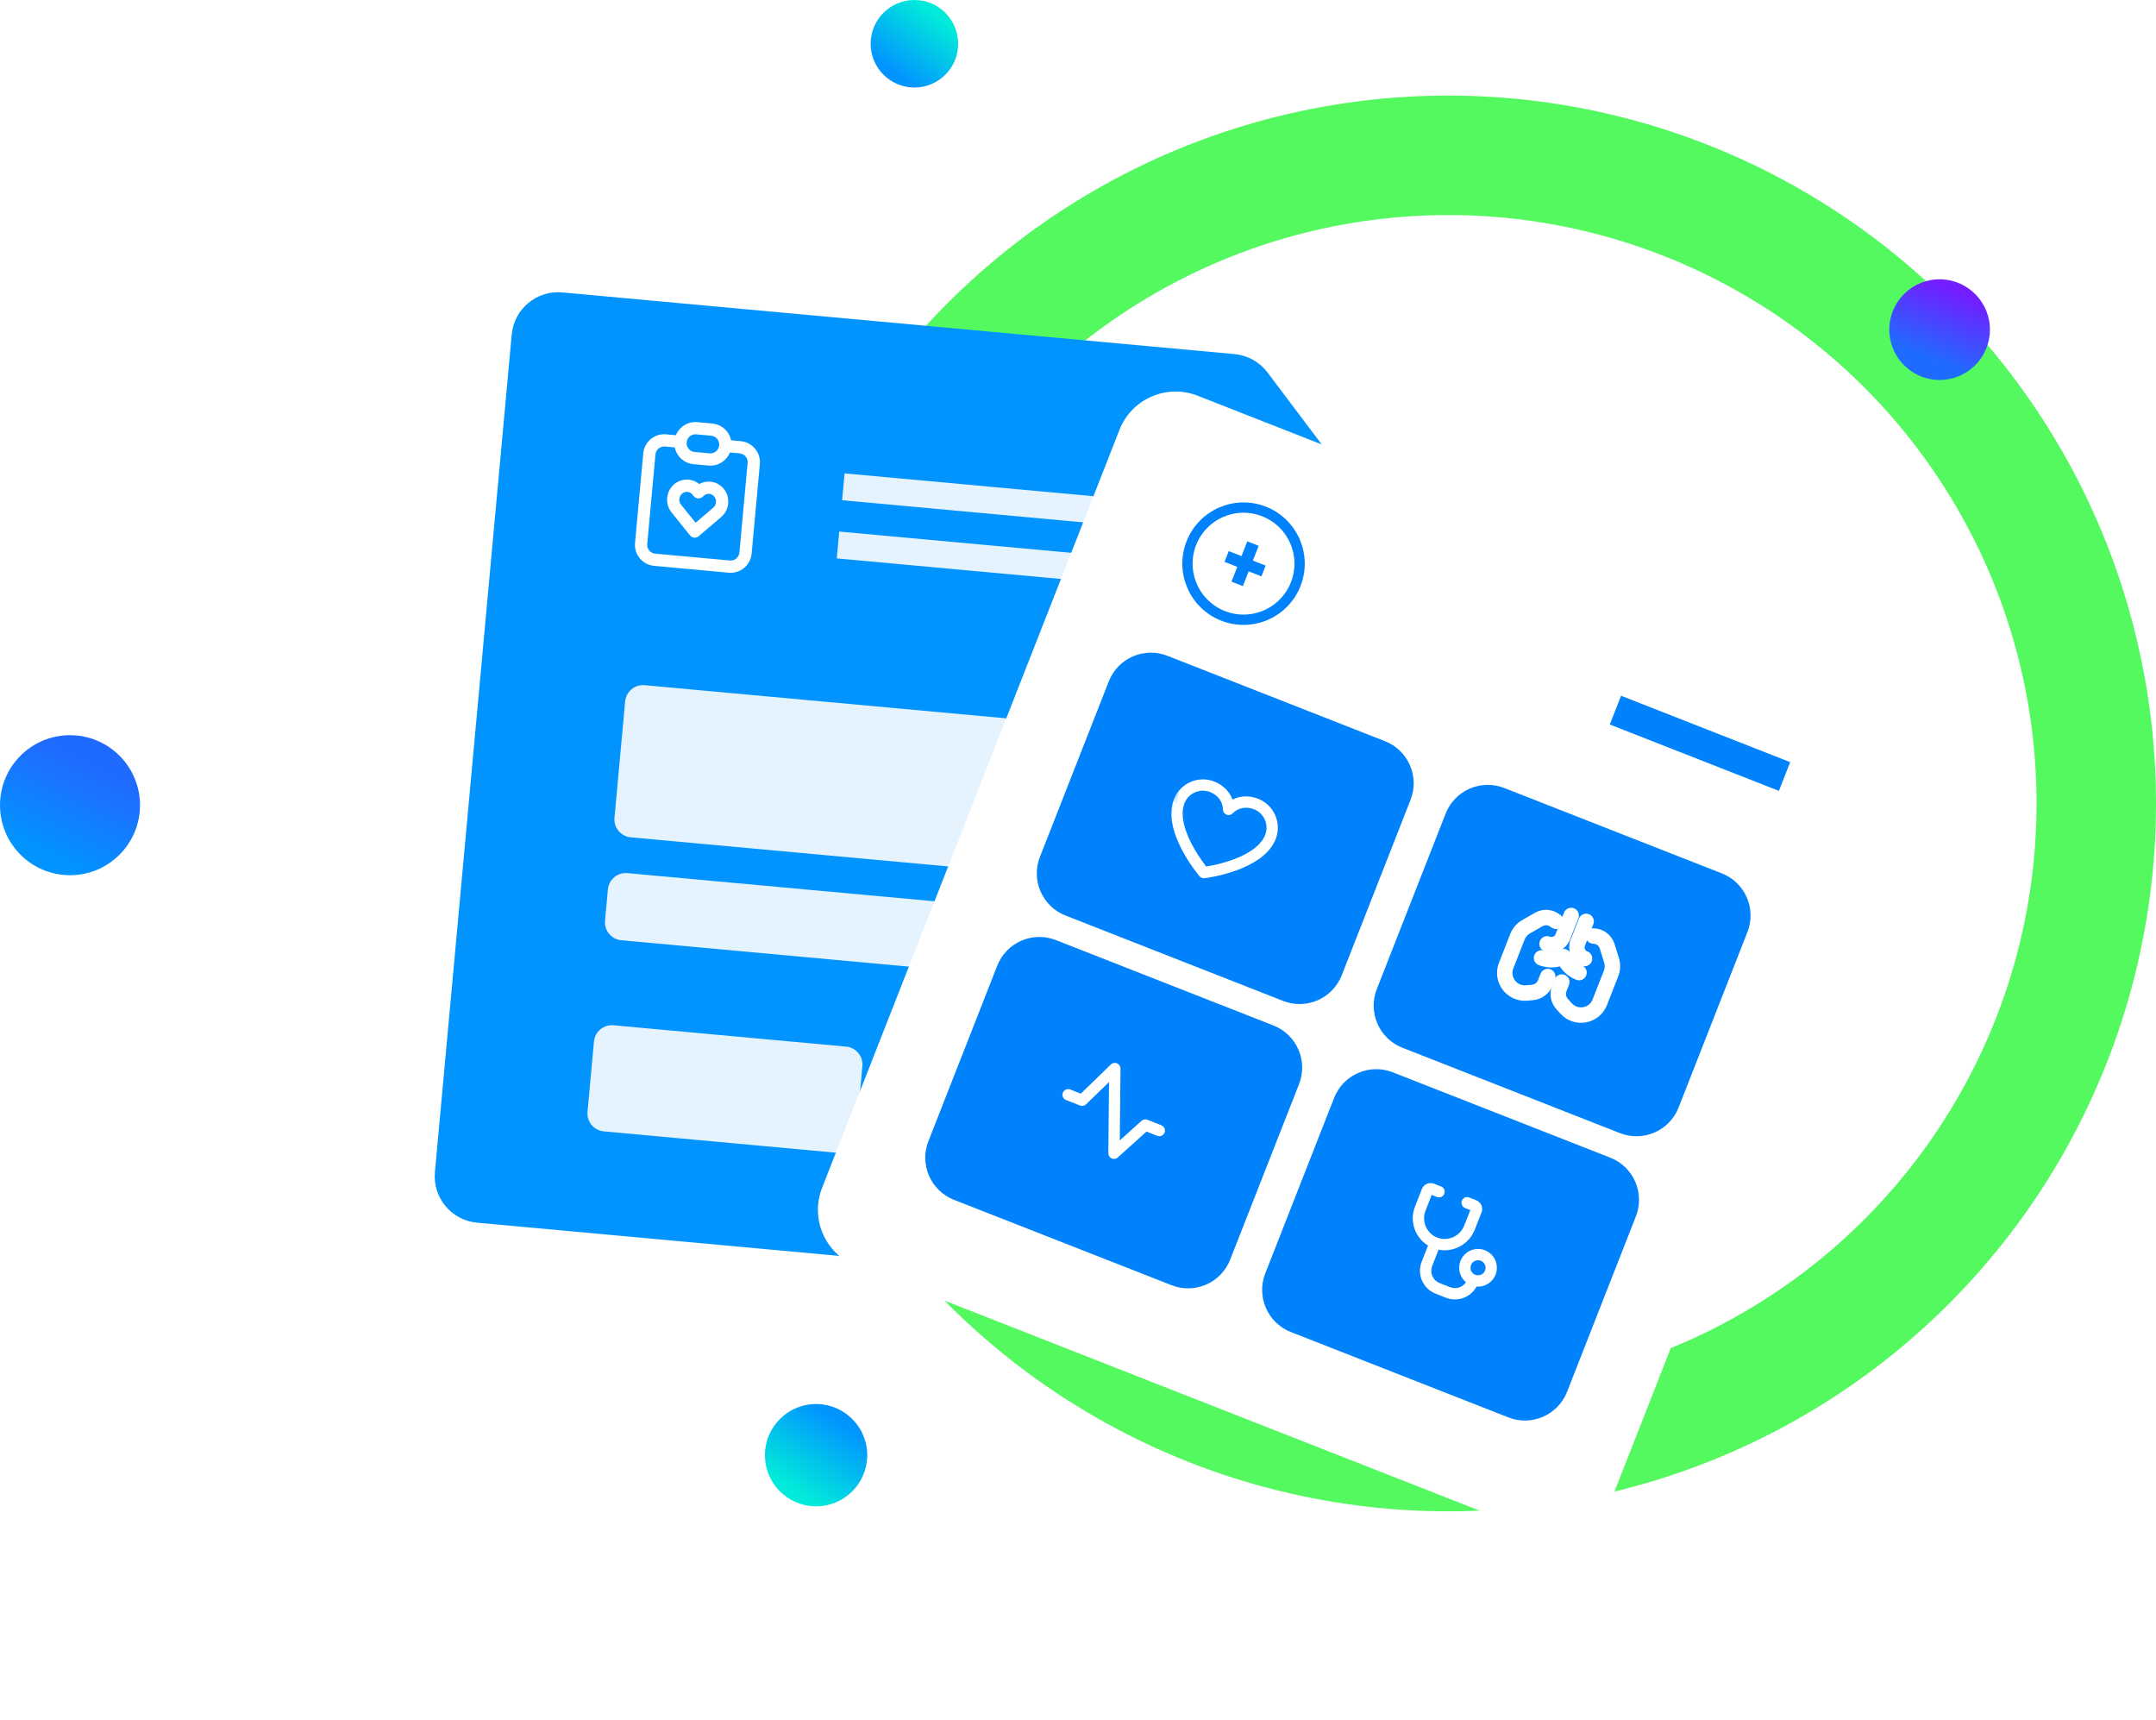 <svg width="361" height="288" viewBox="0 0 361 288" fill="none" xmlns="http://www.w3.org/2000/svg">
<circle cx="242.5" cy="134.5" r="108.5" stroke="#53F95F" stroke-width="20"/>
<circle cx="324.767" cy="55.181" r="8.425" transform="rotate(175.723 324.767 55.181)" fill="url(#paint0_linear_25_397)"/>
<circle cx="136.646" cy="243.602" r="8.564" transform="rotate(175.723 136.646 243.602)" fill="url(#paint1_linear_25_397)"/>
<circle cx="11.721" cy="134.793" r="11.721" fill="url(#paint2_linear_25_397)"/>
<circle cx="153.107" cy="7.326" r="7.326" fill="url(#paint3_linear_25_397)"/>
<g filter="url(#filter0_d_25_397)">
<path d="M196.678 196.22L70.874 184.682C66.587 184.289 63.43 180.495 63.823 176.208L76.683 36.004C77.076 31.716 80.87 28.56 85.157 28.953L148.059 34.722L183.542 37.977L197.713 39.276C199.903 39.477 201.904 40.593 203.228 42.348L215.137 58.156C216.303 59.703 216.851 61.629 216.674 63.558L215.167 79.985L211.582 119.068L205.153 189.17C204.76 193.457 200.965 196.614 196.678 196.22Z" fill="#0194FF"/>
<path d="M187.847 64.33L132.414 59.246L132.001 63.741L187.435 68.825L187.847 64.33Z" fill="#E5F3FF"/>
<path d="M176.467 73.106L131.521 68.984L131.108 73.479L176.054 77.601L176.467 73.106Z" fill="#E5F3FF"/>
<path d="M104.949 53.957L102.452 53.728C101.79 53.667 101.13 53.872 100.619 54.298C100.108 54.723 99.787 55.334 99.726 55.996L98.352 70.978C98.291 71.641 98.496 72.3 98.921 72.811C99.347 73.322 99.957 73.644 100.62 73.704L113.105 74.85C113.767 74.91 114.426 74.705 114.937 74.28C115.449 73.855 115.77 73.244 115.831 72.582L117.205 57.599C117.266 56.937 117.061 56.278 116.635 55.767C116.21 55.255 115.599 54.934 114.937 54.873L112.44 54.644" stroke="white" stroke-width="2.054" stroke-linecap="round" stroke-linejoin="round"/>
<path d="M104.948 53.958C105.009 53.295 105.33 52.684 105.842 52.259C106.353 51.834 107.012 51.629 107.674 51.69L110.171 51.919C110.834 51.98 111.445 52.301 111.87 52.812C112.295 53.323 112.5 53.983 112.439 54.645C112.379 55.307 112.057 55.918 111.546 56.343C111.035 56.769 110.376 56.974 109.713 56.913L107.216 56.684C106.554 56.623 105.943 56.302 105.518 55.79C105.092 55.279 104.888 54.62 104.948 53.958Z" stroke="white" stroke-width="2.054" stroke-linecap="round" stroke-linejoin="round"/>
<path d="M107.34 68.97L111.092 65.77C111.557 65.367 111.847 64.8 111.904 64.187C111.96 63.575 111.777 62.964 111.393 62.484C111.206 62.249 110.974 62.055 110.71 61.913C110.446 61.771 110.156 61.684 109.858 61.656C109.559 61.629 109.258 61.662 108.973 61.754C108.687 61.846 108.424 61.994 108.197 62.191L107.947 62.404L107.74 62.147C107.553 61.913 107.321 61.719 107.057 61.577C106.793 61.435 106.503 61.347 106.205 61.32C105.906 61.293 105.605 61.326 105.32 61.418C105.034 61.509 104.771 61.658 104.544 61.854C104.079 62.257 103.788 62.824 103.732 63.437C103.675 64.049 103.859 64.66 104.243 65.14L107.338 68.981L107.34 68.97Z" stroke="white" stroke-width="2.054" stroke-linecap="round" stroke-linejoin="round"/>
<path d="M185.841 102.671L98.946 94.701C97.291 94.55 95.826 95.768 95.675 97.423L93.888 116.9C93.737 118.555 94.955 120.019 96.61 120.171L183.505 128.141C185.16 128.293 186.625 127.074 186.777 125.419L188.563 105.943C188.715 104.288 187.496 102.823 185.841 102.671Z" fill="#E5F3FF"/>
<path d="M182.956 134.134L96.06 126.164C94.405 126.012 92.941 127.231 92.789 128.885L92.308 134.129C92.156 135.784 93.375 137.249 95.03 137.4L181.925 145.37C183.58 145.522 185.045 144.304 185.196 142.649L185.677 137.405C185.829 135.75 184.611 134.286 182.956 134.134Z" fill="#E5F3FF"/>
<path d="M132.677 155.207L93.724 151.634C92.069 151.482 90.605 152.701 90.453 154.356L89.373 166.125C89.222 167.78 90.44 169.245 92.095 169.396L131.048 172.969C132.703 173.121 134.168 171.902 134.319 170.248L135.399 158.478C135.551 156.823 134.332 155.359 132.677 155.207Z" fill="#E5F3FF"/>
<path d="M180.62 159.604L143.624 156.21C141.969 156.059 140.505 157.277 140.353 158.932L140.137 161.29C139.985 162.945 141.204 164.409 142.858 164.561L179.854 167.954C181.509 168.106 182.973 166.888 183.125 165.233L183.341 162.875C183.493 161.22 182.274 159.755 180.62 159.604Z" fill="#E5F3FF"/>
<path d="M134.364 191.926L247.825 236.451C253.017 238.489 258.878 235.932 260.915 230.74L285.811 167.3L300.103 130.879L305.824 116.3C306.742 113.964 306.755 111.369 305.864 109.023L299.451 92.151C298.439 89.489 296.351 87.378 293.7 86.338L281.33 81.483L248.264 68.507L191.533 46.245C186.342 44.207 180.481 46.764 178.444 51.956L128.652 178.837C126.615 184.028 129.172 189.889 134.364 191.926Z" fill="white"/>
<path d="M263.894 99.822L287.396 109.044" stroke="#0082FC" stroke-width="5.169" stroke-linecap="square"/>
<path d="M222.899 104.077L186.47 89.783C182.576 88.255 178.181 90.173 176.653 94.067L165.126 123.445C163.598 127.339 165.516 131.734 169.41 133.262L205.838 147.556C209.732 149.084 214.128 147.166 215.656 143.272L227.183 113.894C228.711 110 226.793 105.605 222.899 104.077Z" fill="#0082FC"/>
<mask id="mask0_25_397" style="mask-type:luminance" maskUnits="userSpaceOnUse" x="183" y="105" width="27" height="27">
<path d="M209.244 112.958L190.442 105.58L183.065 124.382L201.866 131.76L209.244 112.958Z" fill="white"/>
</mask>
<g mask="url(#mask0_25_397)">
<path d="M201.659 113.711C200.184 113.132 198.646 113.201 197.366 113.854C196.872 112.505 195.791 111.408 194.315 110.829C193.029 110.327 191.597 110.355 190.331 110.907C189.066 111.459 188.072 112.49 187.566 113.775C185.481 119.088 191.587 126.382 191.847 126.69C191.948 126.81 192.078 126.902 192.224 126.96C192.369 127.017 192.527 127.037 192.683 127.018C193.083 126.969 202.52 125.773 204.605 120.461C205.108 119.175 205.08 117.742 204.528 116.477C203.975 115.212 202.944 114.217 201.659 113.711ZM197.154 124.009C195.79 124.475 194.39 124.827 192.968 125.061C192.085 123.923 191.298 122.712 190.616 121.443C189.56 119.453 188.481 116.627 189.328 114.466C189.649 113.648 190.282 112.991 191.088 112.64C191.893 112.288 192.805 112.271 193.623 112.592C194.931 113.105 195.754 114.225 195.773 115.515C195.775 115.703 195.834 115.886 195.941 116.041C196.048 116.196 196.198 116.315 196.373 116.384C196.548 116.452 196.74 116.467 196.924 116.427C197.107 116.386 197.275 116.292 197.404 116.156C198.295 115.222 199.661 114.961 200.968 115.474C201.786 115.795 202.443 116.428 202.795 117.233C203.146 118.039 203.163 118.951 202.842 119.769C201.994 121.93 199.281 123.268 197.154 124.009Z" fill="white"/>
</g>
<path d="M204.225 151.669L167.797 137.375C163.903 135.847 159.508 137.765 157.98 141.659L146.452 171.037C144.924 174.931 146.843 179.326 150.736 180.854L187.165 195.148C191.059 196.676 195.454 194.758 196.982 190.864L208.509 161.486C210.037 157.592 208.119 153.197 204.225 151.669Z" fill="#0082FC"/>
<path d="M279.305 126.209L242.877 111.915C238.983 110.387 234.587 112.305 233.059 116.199L221.532 145.577C220.004 149.471 221.922 153.866 225.816 155.394L262.244 169.688C266.138 171.216 270.534 169.298 272.062 165.404L283.589 136.026C285.117 132.132 283.199 127.737 279.305 126.209Z" fill="#0082FC"/>
<path d="M260.63 173.801L224.202 159.507C220.308 157.979 215.912 159.897 214.384 163.791L202.857 193.169C201.329 197.063 203.247 201.458 207.141 202.986L243.57 217.28C247.464 218.808 251.859 216.89 253.387 212.996L264.914 183.618C266.442 179.724 264.524 175.329 260.63 173.801Z" fill="#0082FC"/>
<mask id="mask1_25_397" style="mask-type:luminance" maskUnits="userSpaceOnUse" x="220" y="175" width="27" height="27">
<path d="M246.976 182.681L228.174 175.304L220.797 194.106L239.598 201.483L246.976 182.681Z" fill="white"/>
</mask>
<g mask="url(#mask1_25_397)">
<path d="M241.421 193.384C241.633 192.843 241.692 192.254 241.591 191.681C241.49 191.11 241.233 190.577 240.848 190.141C240.464 189.705 239.966 189.385 239.411 189.214C238.855 189.043 238.263 189.029 237.7 189.173C237.138 189.317 236.625 189.614 236.22 190.031C235.815 190.447 235.533 190.967 235.405 191.534C235.277 192.101 235.307 192.692 235.494 193.242C235.68 193.793 236.015 194.281 236.461 194.653C236.182 195.073 235.766 195.384 235.285 195.536C234.804 195.687 234.285 195.669 233.816 195.485L232.054 194.793C231.508 194.58 231.07 194.158 230.835 193.621C230.601 193.084 230.589 192.475 230.804 191.93L231.873 189.205C234.37 189.695 236.968 188.316 237.937 185.845L239.066 182.968C239.142 182.775 239.179 182.569 239.175 182.362C239.171 182.155 239.127 181.95 239.044 181.76C238.961 181.57 238.842 181.399 238.692 181.255C238.543 181.111 238.367 180.999 238.174 180.923L236.999 180.461C236.765 180.37 236.504 180.375 236.274 180.475C236.044 180.575 235.863 180.763 235.772 180.997C235.68 181.231 235.685 181.491 235.785 181.722C235.886 181.951 236.073 182.132 236.307 182.224L237.188 182.57L236.175 185.153C235.472 186.945 233.462 187.862 231.695 187.194C231.264 187.033 230.871 186.786 230.537 186.47C230.202 186.155 229.934 185.776 229.747 185.356C229.56 184.936 229.459 184.483 229.449 184.023C229.439 183.563 229.52 183.106 229.688 182.678L230.726 180.034L231.607 180.38C231.84 180.472 232.101 180.467 232.332 180.366C232.561 180.266 232.742 180.078 232.834 179.845C232.926 179.61 232.921 179.35 232.82 179.12C232.72 178.889 232.532 178.709 232.298 178.617L231.124 178.156C230.733 178.003 230.3 178.011 229.916 178.179C229.532 178.346 229.231 178.659 229.078 179.049L227.925 181.986C227.465 183.158 227.432 184.454 227.832 185.648C228.231 186.841 229.037 187.857 230.11 188.516L229.041 191.238C228.645 192.251 228.667 193.38 229.102 194.377C229.537 195.374 230.35 196.157 231.362 196.556L233.124 197.248C234.058 197.612 235.092 197.624 236.033 197.279C236.973 196.935 237.755 196.258 238.233 195.377C238.907 195.43 239.581 195.265 240.155 194.906C240.728 194.547 241.172 194.013 241.421 193.384ZM238.022 193.406C237.789 193.315 237.589 193.157 237.447 192.952C237.304 192.747 237.225 192.505 237.221 192.255C237.216 192.005 237.286 191.76 237.42 191.549C237.555 191.339 237.749 191.174 237.978 191.074C238.207 190.974 238.46 190.944 238.706 190.989C238.952 191.033 239.179 191.149 239.358 191.322C239.538 191.495 239.663 191.718 239.716 191.962C239.769 192.206 239.749 192.459 239.658 192.692C239.536 193.004 239.294 193.254 238.988 193.388C238.681 193.522 238.333 193.528 238.022 193.406Z" fill="white"/>
</g>
<path d="M195.788 83.097C200.615 84.991 206.062 82.613 207.956 77.787C209.85 72.961 207.472 67.513 202.646 65.62C197.82 63.726 192.372 66.103 190.479 70.929C188.585 75.756 190.962 81.203 195.788 83.097Z" stroke="#0082FC" stroke-width="1.723"/>
<path d="M202.921 74.684L202.215 76.484L200.076 75.644L199.106 78.118L197.201 77.37L198.171 74.897L196.032 74.057L196.738 72.258L198.877 73.097L199.848 70.624L201.753 71.372L200.782 73.845L202.921 74.684Z" fill="#0082FC"/>
<mask id="mask2_25_397" style="mask-type:luminance" maskUnits="userSpaceOnUse" x="164" y="153" width="27" height="27">
<path d="M190.57 160.549L171.769 153.171L164.391 171.973L183.193 179.35L190.57 160.549Z" fill="white"/>
</mask>
<g mask="url(#mask2_25_397)">
<path d="M186.001 169.604C185.909 169.838 185.729 170.025 185.498 170.126C185.268 170.226 185.008 170.231 184.774 170.139L182.969 169.431L178.16 173.762C178.029 173.88 177.868 173.959 177.695 173.99C177.522 174.021 177.344 174.004 177.181 173.94L177.136 173.922C176.969 173.847 176.827 173.724 176.728 173.569C176.629 173.414 176.578 173.233 176.58 173.05L176.696 161.134L172.851 164.868C172.721 164.994 172.557 165.08 172.379 165.115C172.201 165.15 172.016 165.134 171.848 165.067L169.497 164.145C169.264 164.053 169.076 163.872 168.976 163.643C168.875 163.412 168.87 163.152 168.962 162.918C169.054 162.684 169.235 162.496 169.465 162.396C169.695 162.296 169.955 162.291 170.189 162.382L171.972 163.082L177.009 158.193C177.143 158.064 177.313 157.976 177.497 157.943C177.68 157.909 177.87 157.93 178.041 158.004C178.213 158.078 178.359 158.201 178.461 158.357C178.563 158.513 178.616 158.696 178.615 158.883L178.496 170.91L182.137 167.63C182.268 167.513 182.428 167.435 182.601 167.404C182.774 167.373 182.952 167.39 183.115 167.454L185.466 168.376C185.699 168.468 185.887 168.649 185.987 168.88C186.088 169.109 186.093 169.37 186.001 169.604Z" fill="white"/>
</g>
<path d="M255.168 137.846L256.583 134.241" stroke="white" stroke-width="2.585" stroke-linecap="round" stroke-linejoin="round"/>
<path d="M254.075 133.257L252.66 136.863C252.253 137.901 251.08 138.413 250.041 138.005" stroke="white" stroke-width="2.585" stroke-linecap="round" stroke-linejoin="round"/>
<path d="M256.311 140.465C255.272 140.058 254.761 138.884 255.168 137.846" stroke="white" stroke-width="2.585" stroke-linecap="round" stroke-linejoin="round"/>
<path d="M255.388 142.817C254.139 142.326 253.243 141.339 252.807 140.174" stroke="white" stroke-width="2.585" stroke-linecap="round" stroke-linejoin="round"/>
<path d="M249.118 140.356C250.368 140.846 251.695 140.731 252.807 140.173" stroke="white" stroke-width="2.585" stroke-linecap="round" stroke-linejoin="round"/>
<path d="M252.508 144.396L252.087 145.468C251.738 146.358 251.922 147.369 252.562 148.08L253.226 148.816C254.901 150.676 257.948 150.123 258.862 147.794L260.752 142.977C261.031 142.265 261.06 141.48 260.832 140.75L260.121 138.458C259.767 137.315 258.79 136.719 257.793 136.688" stroke="white" stroke-width="2.585" stroke-linecap="round" stroke-linejoin="round"/>
<path d="M250.156 143.473L249.736 144.545C249.386 145.435 248.564 146.051 247.611 146.137L246.624 146.226C244.131 146.45 242.273 143.973 243.187 141.642L245.076 136.826C245.356 136.115 245.869 135.519 246.533 135.138L248.612 133.942C249.65 133.345 250.771 133.573 251.523 134.228" stroke="white" stroke-width="2.585" stroke-linecap="round" stroke-linejoin="round"/>
</g>
<defs>
<filter id="filter0_d_25_397" x="42.79" y="18.92" width="302.732" height="268.232" filterUnits="userSpaceOnUse" color-interpolation-filters="sRGB">
<feFlood flood-opacity="0" result="BackgroundImageFix"/>
<feColorMatrix in="SourceAlpha" type="matrix" values="0 0 0 0 0 0 0 0 0 0 0 0 0 0 0 0 0 0 127 0" result="hardAlpha"/>
<feOffset dx="9" dy="20"/>
<feGaussianBlur stdDeviation="15"/>
<feComposite in2="hardAlpha" operator="out"/>
<feColorMatrix type="matrix" values="0 0 0 0 0 0 0 0 0 0 0 0 0 0 0 0 0 0 0.25 0"/>
<feBlend mode="normal" in2="BackgroundImageFix" result="effect1_dropShadow_25_397"/>
<feBlend mode="normal" in="SourceGraphic" in2="effect1_dropShadow_25_397" result="shape"/>
</filter>
<linearGradient id="paint0_linear_25_397" x1="318.577" y1="59.891" x2="323.993" y2="49.062" gradientUnits="userSpaceOnUse">
<stop stop-color="#721EFF"/>
<stop offset="1" stop-color="#206BFF"/>
<stop offset="1" stop-color="#206BFF"/>
</linearGradient>
<linearGradient id="paint1_linear_25_397" x1="130.896" y1="247.991" x2="139.403" y2="237.051" gradientUnits="userSpaceOnUse">
<stop stop-color="#0194FF"/>
<stop offset="1" stop-color="#01EADA"/>
</linearGradient>
<linearGradient id="paint2_linear_25_397" x1="3.109" y1="141.345" x2="10.644" y2="126.279" gradientUnits="userSpaceOnUse">
<stop stop-color="#0194FF"/>
<stop offset="1" stop-color="#206BFF"/>
<stop offset="1" stop-color="#206BFF"/>
</linearGradient>
<linearGradient id="paint3_linear_25_397" x1="148.188" y1="11.08" x2="155.465" y2="1.722" gradientUnits="userSpaceOnUse">
<stop stop-color="#0194FF"/>
<stop offset="1" stop-color="#01EADA"/>
</linearGradient>
</defs>
</svg>
